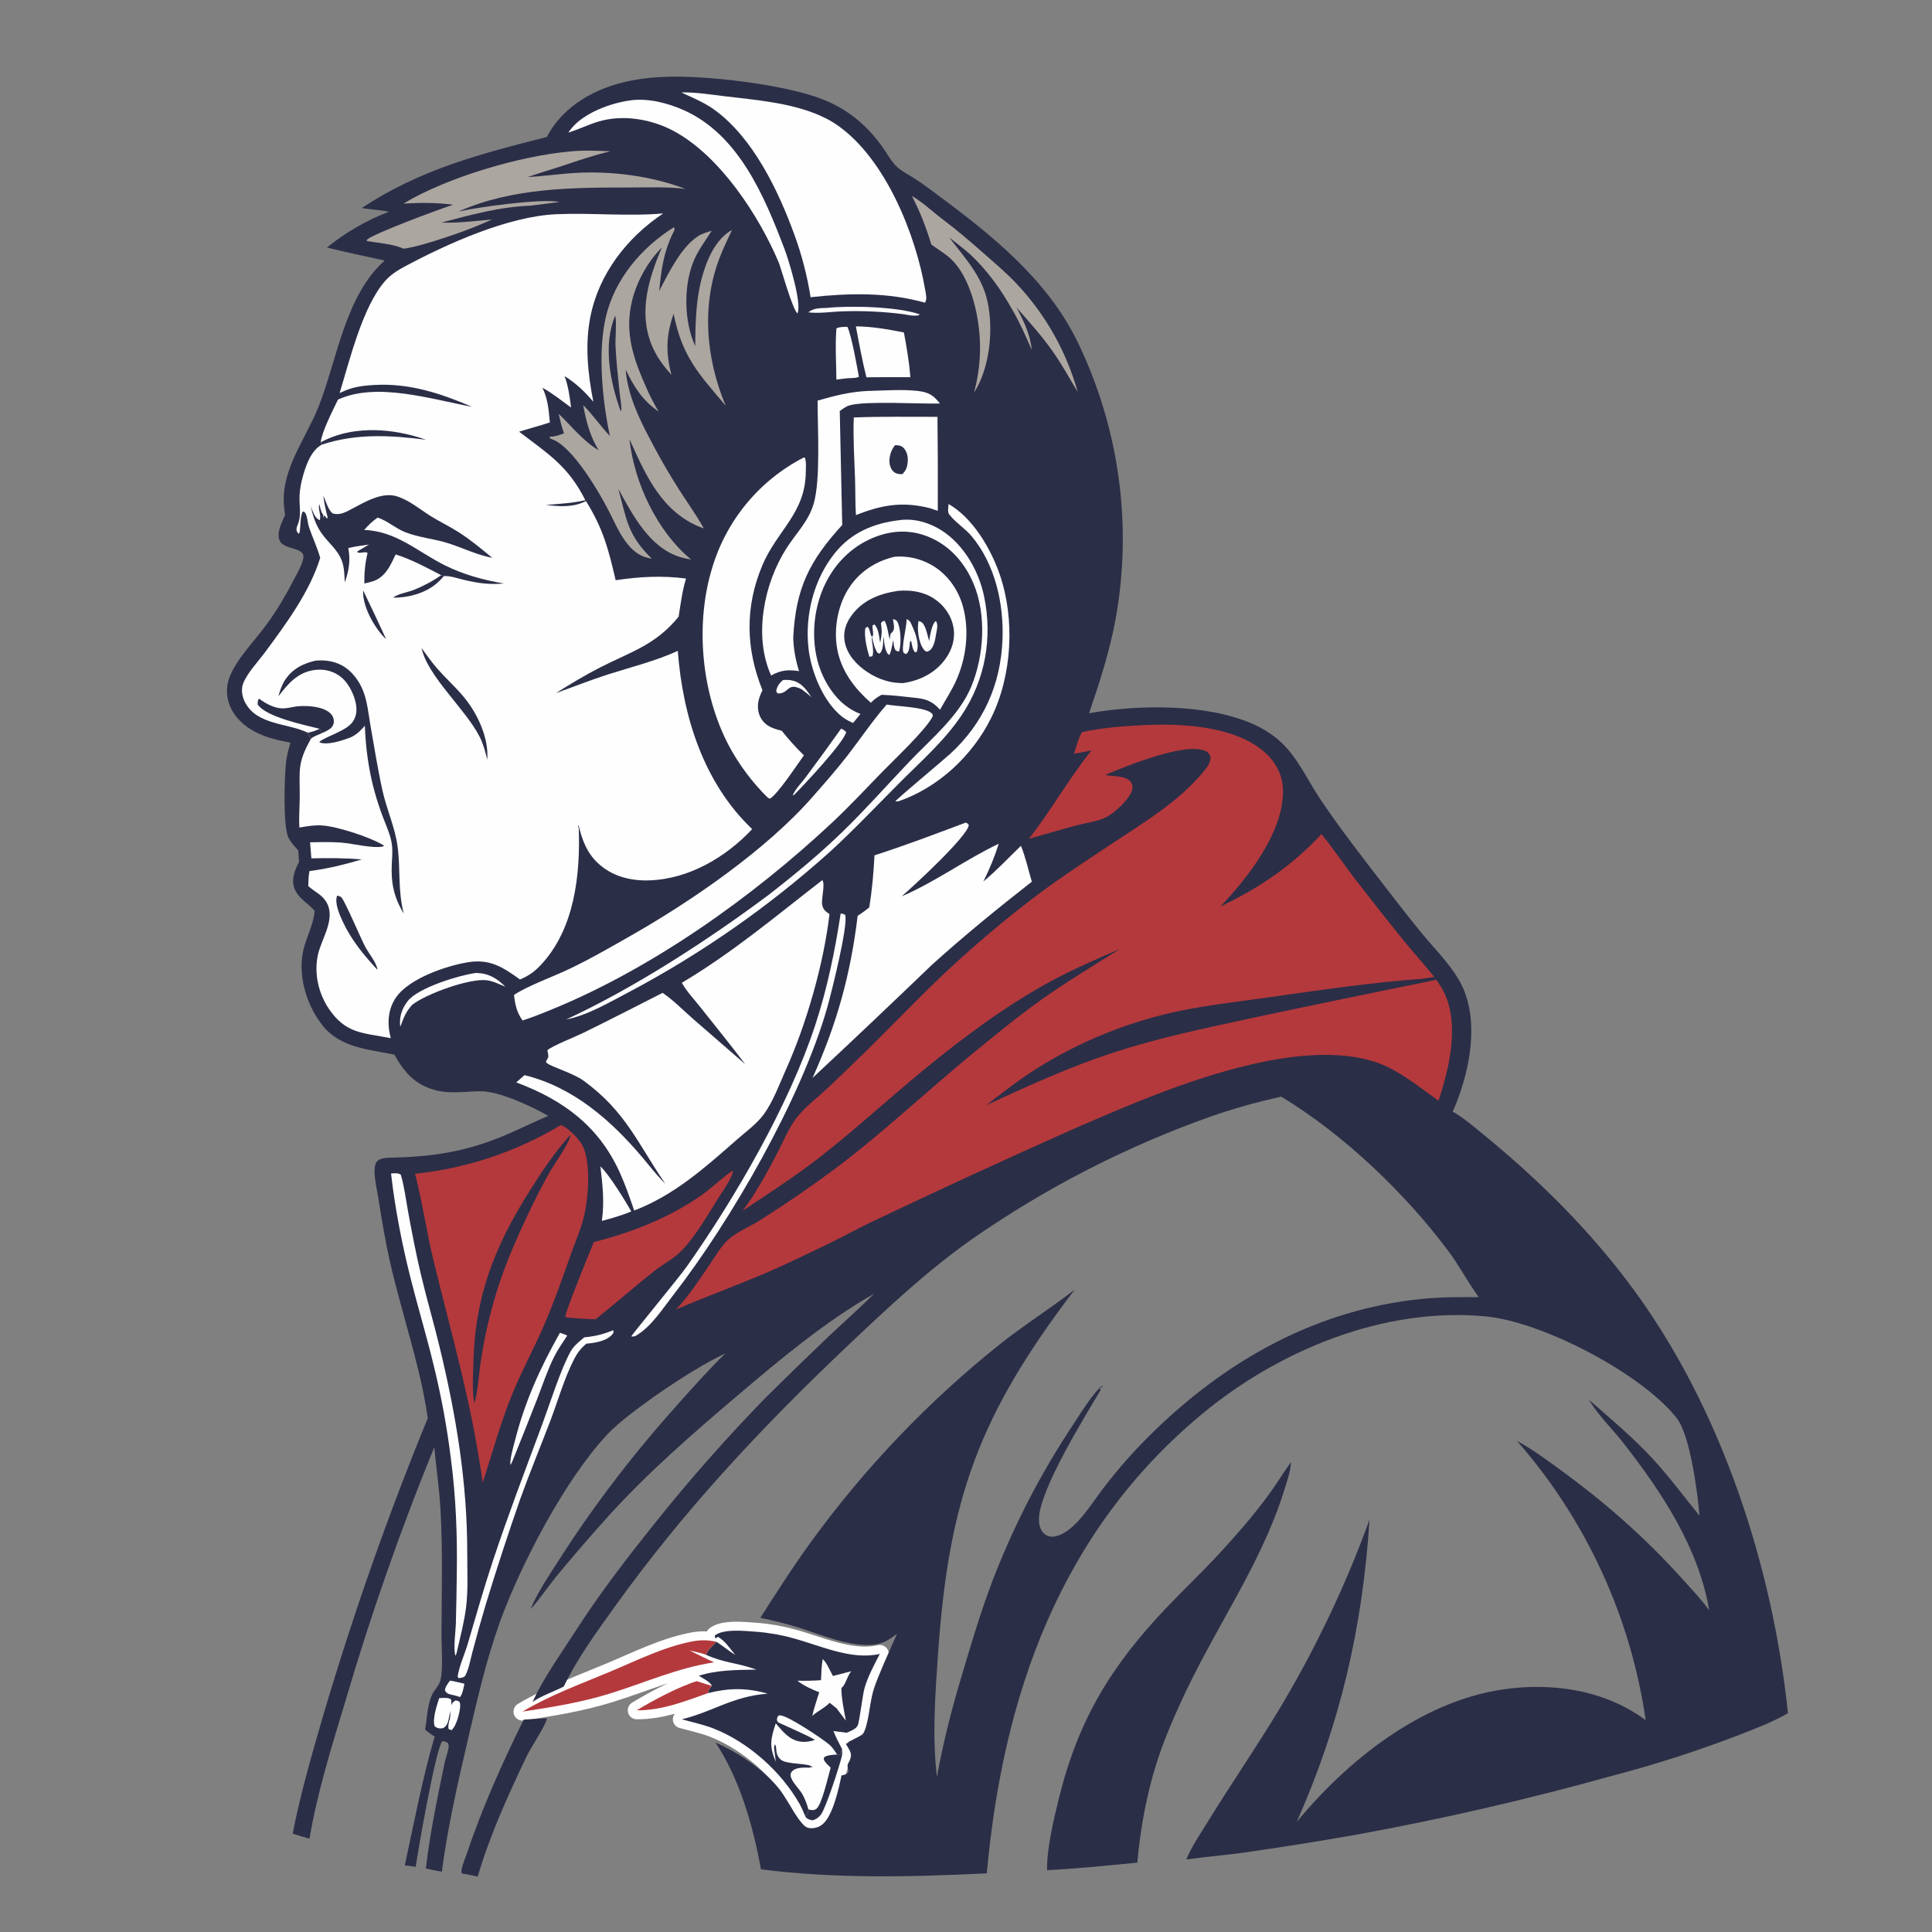 <?xml version="1.0" encoding="UTF-8" standalone="no"?>
<!DOCTYPE svg PUBLIC "-//W3C//DTD SVG 1.1//EN" "http://www.w3.org/Graphics/SVG/1.1/DTD/svg11.dtd">
<svg width="100%" height="100%" viewBox="0 0 1024 1024" version="1.1" xmlns="http://www.w3.org/2000/svg" xmlns:xlink="http://www.w3.org/1999/xlink" xml:space="preserve" xmlns:serif="http://www.serif.com/" style="fill-rule:evenodd;clip-rule:evenodd;stroke-linejoin:round;stroke-miterlimit:2;">
    <rect x="0" y="0" width="1024" height="1024" fill="#808080" stroke="none"/>
    <g id="bill-belichick-evil-hoodie-dark-robe-clip-art.svg">
        <g transform="matrix(1,0,0,1,-37.086,0)">
            <path d="M411.312,877.047C408.445,876.086 405.514,875.449 402.568,874.781C406.864,876.936 411.187,879.035 415.538,881.077C395.954,884.067 378.759,891.936 360.035,897.708C344.814,902.4 329.701,904.802 314.016,907.191C328.776,898.422 344.375,892.755 360.132,886.16C374.134,880.301 388.789,872.941 403.781,870.025C408.43,869.12 412.161,869.171 416.781,870.175C420.207,872.362 423.321,874.994 426.764,877.126C424.165,873.964 421.178,869.38 417.505,867.521L416.79,868.226L416.125,868.134L415.938,866.893C420.27,863.17 432.083,864.431 437.404,864.821C440.709,865.053 443.995,865.448 447.261,866.005C450.528,866.562 453.759,867.278 456.954,868.154C471.613,872.032 488.183,880.125 503.408,876.608C500.39,882.462 497.169,888.347 495.32,894.697C494.176,898.625 492.619,913.029 491.585,914.745C490.501,916.545 487.708,917.623 485.827,918.386L478.818,917.482C480.114,920.73 481.661,923.771 483.305,926.856C483.446,928.057 483.565,929.29 483.314,930.485C482.323,935.199 474.784,958.3 472.192,961.717C470.982,963.311 469.74,964.147 467.864,964.768C466.458,964.639 464.944,964.127 464.071,962.938C463.98,962.814 463.92,962.671 463.844,962.537C462.93,960.34 462.001,958.116 460.827,956.044C451.149,938.964 433.744,923.448 415.448,916.211C410.012,914.061 404.094,912.841 398.465,911.262C415.098,907.191 425.351,899.078 443.957,897.68C432.986,894.51 423.418,894.606 412.402,897.372C399.82,901.774 388.131,906.573 374.569,906.506C382.957,901.349 397.04,893.907 406.415,891.032C409.056,891.927 411.692,892.781 414.371,893.553C413.713,891.509 409.273,889.336 407.473,888.184C417.188,885.037 427.855,885.118 437.976,884.928C437.411,884.728 436.843,884.543 436.277,884.347C427.717,881.393 419.737,881.077 411.312,877.047Z" style="fill:white;stroke:white;stroke-width:9.5px;"/>
        </g>
        <g transform="matrix(1,0,0,1,-37.086,0)">
            <path d="M382.267,41.2C404.389,38.836 448.166,44.083 469.633,51.375C484.284,56.352 495.281,64.837 504.395,77.328C507.023,80.93 509.431,85.665 512.717,88.624C515.47,91.105 519.493,93.053 522.618,95.111C526.586,97.723 530.383,100.618 534.2,103.444C562.906,124.697 591.936,148.025 607.981,180.713C608.672,182.13 609.348,183.553 610.011,184.983C610.674,186.413 611.322,187.85 611.956,189.293C612.59,190.736 613.21,192.185 613.815,193.64C614.421,195.095 615.012,196.556 615.589,198.023C616.166,199.49 616.728,200.962 617.275,202.44C617.823,203.918 618.356,205.401 618.874,206.889C619.393,208.378 619.896,209.871 620.385,211.37C620.874,212.868 621.348,214.371 621.807,215.879C622.266,217.386 622.711,218.898 623.14,220.415C623.569,221.932 623.983,223.452 624.382,224.977C624.781,226.502 625.166,228.03 625.535,229.563C625.904,231.095 626.258,232.631 626.597,234.17C626.936,235.709 627.259,237.252 627.567,238.797C627.875,240.343 628.168,241.892 628.446,243.443C628.723,244.994 628.986,246.548 629.233,248.105C629.48,249.662 629.711,251.221 629.928,252.782C630.144,254.343 630.345,255.907 630.53,257.472C630.715,259.037 630.885,260.603 631.039,262.172C631.194,263.741 631.333,265.311 631.456,266.882C631.579,268.453 631.687,270.026 631.78,271.599C631.872,273.172 631.949,274.746 632.01,276.321C632.071,277.896 632.117,279.472 632.147,281.048C632.177,282.623 632.191,284.199 632.19,285.776C632.189,287.352 632.173,288.928 632.141,290.503C632.108,292.079 632.061,293.654 631.998,295.229C631.935,296.804 631.856,298.378 631.761,299.951C631.667,301.524 631.557,303.097 631.432,304.668C631.306,306.239 631.165,307.809 631.009,309.377C630.852,310.946 630.68,312.512 630.493,314.077C630.306,315.642 630.103,317.205 629.885,318.766C629.666,320.327 629.433,321.885 629.184,323.442C628.935,324.998 628.671,326.552 628.391,328.103C625.223,345.213 619.922,361.606 614.328,378.038C640.233,373.361 676.135,372.982 700.441,383.424C707.456,386.438 714.015,390.731 719.097,396.488C726.413,404.773 731.281,415.355 737.472,424.498C747.504,439.313 758.664,453.725 769.603,467.895C776.522,476.859 783.493,485.891 790.662,494.65C798.403,504.108 808.77,513.877 813.266,525.417C820.956,545.159 815.296,570.588 807.037,589.226C811.911,591.9 816.374,595.636 820.686,599.132C851.77,624.333 880.158,652.22 903.772,684.669C949.862,748.002 976.658,830.61 984.743,908.039C976.691,912.686 967.376,916.239 958.722,919.605C936.506,928.144 913.882,935.413 890.85,941.411C846.445,953.791 801.566,964.111 756.213,972.371C736.183,975.906 716.099,979.107 695.962,981.973C685.947,983.319 675.878,984.19 665.866,985.536C668.816,978.373 673.625,971.474 677.677,964.882C687.437,949.004 697.854,933.609 707.763,917.85C713.362,909.017 718.717,900.038 723.829,890.915C728.941,881.792 733.802,872.536 738.411,863.149C743.021,853.762 747.373,844.256 751.467,834.633C755.561,825.01 759.391,815.282 762.958,805.451C759.301,862.363 747.542,913.525 724.348,965.71C751.252,933.024 790.045,902.084 833.018,895.532C859.493,891.495 887.542,895.618 909.341,911.728C909.093,910.024 908.83,908.322 908.552,906.623C908.274,904.924 907.98,903.228 907.671,901.534C907.362,899.84 907.039,898.149 906.7,896.461C906.361,894.773 906.006,893.088 905.637,891.406C905.267,889.725 904.882,888.047 904.483,886.372C904.083,884.697 903.668,883.026 903.239,881.359C902.809,879.692 902.364,878.028 901.905,876.369C901.446,874.71 900.971,873.054 900.482,871.403C899.993,869.752 899.488,868.106 898.969,866.465C898.45,864.823 897.917,863.186 897.368,861.554C896.82,859.921 896.257,858.294 895.68,856.672C895.102,855.05 894.51,853.433 893.903,851.822C893.296,850.211 892.675,848.605 892.04,847.005C891.405,845.405 890.755,843.811 890.09,842.222C889.426,840.633 888.748,839.051 888.055,837.474C887.362,835.898 886.656,834.328 885.935,832.765C885.214,831.201 884.479,829.644 883.73,828.093C882.981,826.543 882.219,825 881.442,823.463C880.665,821.926 879.875,820.397 879.071,818.874C878.267,817.351 877.449,815.836 876.618,814.328C875.787,812.821 874.942,811.321 874.084,809.828C873.225,808.335 872.354,806.85 871.469,805.373C870.584,803.896 869.685,802.428 868.774,800.967C867.863,799.506 866.938,798.054 866.001,796.609C865.063,795.165 864.113,793.729 863.15,792.302C862.187,790.875 861.21,789.457 860.221,788.047C859.232,786.638 858.231,785.237 857.217,783.846C856.203,782.454 855.177,781.072 854.138,779.699C853.099,778.326 852.048,776.962 850.985,775.608C849.922,774.253 848.846,772.909 847.758,771.574C846.671,770.239 845.571,768.914 844.46,767.599C843.349,766.284 842.226,764.979 841.091,763.684C849.412,768.224 857.042,773.886 864.678,779.468C887.808,796.377 908.306,814.324 927.564,835.556C932.834,841.367 938.313,847.117 942.997,853.418C937.351,820.34 917.895,790.926 897.611,764.932C891.814,757.504 884.423,750.407 879.542,742.384C879.447,742.229 879.357,742.07 879.264,741.913C890.901,752.092 902.448,761.719 912.98,773.102C921.857,782.696 929.603,793.236 937.852,803.358C936.856,791.358 932.965,760.717 925.734,751.558C907.027,727.864 854.646,700.695 824.962,697.768C771.047,692.452 715.201,715.471 674.246,749.412C599.16,811.64 568.695,898.273 560.109,992.917C520.377,994.832 479.911,995.857 440.406,990.777C436.158,967.6 429.362,943.48 416.372,923.597C428.724,929.048 442.108,938.036 450.518,948.717C453.794,952.879 460.988,967.393 465.052,968.686C467.42,969.44 470.412,968.781 472.421,967.404C478.392,963.308 481.627,948.033 483.096,941.028C484.104,940.826 484.845,940.675 485.776,940.205C486.698,939.74 486.532,939.447 486.817,938.52C485.287,934.348 487.496,934.648 488.105,931.079C488.492,928.81 486.532,926.214 485.425,924.36C488.239,922.388 491.449,920.898 494.496,919.312C497.84,912.416 497.64,904.218 499.855,896.913C503.017,886.487 508.152,876.039 512.481,866.013C511.005,867.061 509.525,868.119 507.996,869.088C495.749,876.855 472.72,866.447 460.012,862.517C453.454,860.489 446.801,858.946 440.103,857.462C448.867,843.714 457.799,829.768 467.404,816.594C470.929,811.757 474.533,806.979 478.216,802.262C481.899,797.544 485.66,792.889 489.498,788.296C493.336,783.703 497.249,779.176 501.238,774.713C505.226,770.25 509.287,765.855 513.422,761.527C517.557,757.199 521.762,752.941 526.037,748.753C530.313,744.565 534.657,740.449 539.07,736.405C543.483,732.361 547.961,728.392 552.505,724.497C557.05,720.602 561.658,716.783 566.329,713.041C579.362,702.566 593.526,693.777 606.668,683.544C556.386,749.636 540.032,793.578 534.298,876.083C532.807,897.529 531.095,920.419 533.671,941.797C536.596,925.769 540.333,910.523 544.828,894.876C550.538,875.762 556.025,856.552 563.113,837.889C565.919,830.578 568.926,823.351 572.133,816.207C575.34,809.063 578.742,802.013 582.339,795.057C585.936,788.102 589.723,781.251 593.7,774.505C597.677,767.76 601.838,761.129 606.182,754.614C609.356,749.76 617.127,737.231 621.423,734.396L621.209,735.351L620.615,735.271L619.814,736.288L620.605,736.404C612.087,750.914 588.052,789.415 587.739,805.063C587.686,807.714 588.307,810.691 590.245,812.63C591.395,813.781 593.035,814.481 594.664,814.482C598.742,814.486 602.857,811.558 605.772,808.922C612.163,803.142 617.175,794.836 622.483,788.011C630.14,778.032 638.46,768.642 647.443,759.839C687.099,720.827 735.125,693.906 791.138,688.408C801.056,687.435 810.902,687.449 820.859,687.531C815.064,679.649 810.572,670.854 804.65,662.958C781.404,631.961 749.398,601.386 716.162,581.239C703.545,584.084 691.243,587.412 679.035,591.703C673.43,593.687 667.861,595.764 662.326,597.935C656.791,600.106 651.293,602.368 645.834,604.722C640.375,607.076 634.956,609.521 629.579,612.056C624.202,614.591 618.868,617.216 613.578,619.93C608.288,622.643 603.045,625.445 597.849,628.334C592.652,631.223 587.506,634.198 582.409,637.259C577.312,640.32 572.268,643.465 567.277,646.695C562.285,649.924 557.349,653.236 552.468,656.631C528.832,673.24 507.611,693.128 486.701,712.952C440.395,756.853 399.249,800.772 362.02,852.826C352.623,865.965 342.91,879.314 335.888,893.904C330.368,896.745 324.524,898.543 319.326,902.061C325.372,889.045 333.887,877.295 341.614,865.262C354.615,845.018 368.922,826.327 383.967,807.582C402.648,784.175 422.446,761.755 443.36,740.32C454.467,729.315 465.681,718.421 477.003,707.637C484.811,700.313 492.837,693.208 500.433,685.661C474.235,700.579 450.543,720.52 427.637,739.957C403.959,760.047 380.434,780.55 359.537,803.576C350.077,814.079 340.844,824.779 331.838,835.674C327.289,841.272 323.179,847.599 318.294,852.861C322.166,843.618 328.278,834.763 333.665,826.337C352.73,796.521 373.917,769.237 397.554,742.93C405.337,734.268 413.176,725.421 421.557,717.333C406.347,724.477 385.642,738.42 372.258,748.726C367.448,752.43 362.767,756.224 358.613,760.673C336.649,784.196 313.091,829.14 302.071,859.634C294.802,879.748 289.925,901.184 285.083,921.989C279.721,945.028 274.335,968.563 271.274,992.026C268.432,991.572 265.629,990.953 262.818,990.347C264.934,971.689 268.846,953.425 272.584,935.049C273.17,932.168 274.275,929.398 274.805,926.536C274.996,925.498 274.91,924.84 274.508,923.846C273.304,923.06 272.993,923.008 271.55,922.892C268.114,926.262 258.673,980.623 257.412,989.495C255.535,989.069 253.545,988.937 251.633,988.709C256.612,965.743 260.883,942.959 267.458,920.365C265.601,919.285 264.024,918.13 262.405,916.719C263.545,910.368 263.56,901.313 267.431,896.01C268.634,894.362 270.044,892.545 270.544,890.532C272.007,884.649 271.039,872.284 271.072,865.793C271.182,843.938 271.778,822.179 270.567,800.333C269.947,789.153 268.289,778.142 267.281,767.007C258.269,789.058 249.828,811.325 241.959,833.809C234.09,856.293 226.802,878.964 220.096,901.822C213.012,925.214 205.145,950.484 201.12,974.558C198.11,973.745 195.165,972.834 192.213,971.831C196.378,950.517 202.531,929.345 208.61,908.498C216.479,881.902 225.017,855.523 234.224,829.361C243.432,803.199 253.298,777.287 263.821,751.626C262.548,743.051 260.87,734.557 258.785,726.143C254.359,707.958 248.804,690.027 244.483,671.832C241.533,659.408 239.447,646.671 237.451,634.061C236.766,629.74 234.336,620.119 236.428,616.263C237.916,613.52 242.338,613.646 245.119,613.576C266.835,613.033 283.986,610.387 304.099,601.988C312.044,598.669 319.766,594.801 327.697,591.424C318.795,586.377 301.392,578.112 291.174,578.368C283.107,578.57 275.458,579.914 267.486,577.715C256.914,574.798 251.294,568.214 246.091,558.975C232.491,556.201 217.534,555.309 208.239,543.768C199.26,532.618 194.304,515.751 198.357,501.697C200.247,495.143 203.164,489.805 203.896,482.841C200.387,478.555 194.961,476.248 193.059,470.604C191.419,465.74 193.391,461.114 195.583,456.813L195.166,450.741C193.371,448.765 191.41,446.663 190.12,444.312C186.906,438.451 187.862,410.825 188.754,403.504C189.166,400.129 190.102,396.88 191.032,393.618C188.686,393.167 186.331,392.72 184.01,392.152C174.61,389.849 165.185,385.439 160.189,376.704C160.004,376.383 159.828,376.057 159.661,375.727C159.493,375.396 159.334,375.062 159.185,374.723C159.035,374.384 158.894,374.041 158.763,373.695C158.632,373.348 158.51,372.999 158.397,372.646C158.284,372.293 158.181,371.937 158.087,371.579C157.993,371.22 157.909,370.86 157.834,370.497C157.759,370.134 157.695,369.77 157.64,369.403C157.585,369.037 157.539,368.669 157.503,368.3C157.468,367.931 157.442,367.562 157.426,367.192C157.41,366.822 157.404,366.452 157.408,366.081C157.412,365.71 157.426,365.34 157.449,364.971C157.472,364.601 157.506,364.232 157.549,363.864C157.592,363.496 157.645,363.13 157.708,362.765C157.771,362.4 157.843,362.036 157.925,361.675C158.007,361.314 158.098,360.955 158.199,360.598C158.3,360.242 158.411,359.889 158.531,359.538C161.955,349.641 172.627,339.055 178.853,330.357C184.116,323.004 188.659,315.341 192.798,307.307C194.561,303.885 196.958,299.923 197.791,296.171C199.222,289.728 187.95,291.762 185.428,286.744C183.316,282.543 186.565,276.761 188.197,272.931C187.635,269.509 187.342,266.221 187.514,262.752C188.355,245.766 199.804,231.043 205.925,215.573C215.847,190.497 219.926,156.863 240.959,138.088C230.744,135.841 220.509,133.72 210.36,131.185C220.032,123.32 231.585,116.62 243.228,112.239C238.512,111.201 233.56,111.094 228.782,110.281C260.019,89.674 291.161,81.716 326.924,72.591C328.511,69.538 330.399,66.684 332.588,64.03C344.927,49.366 363.689,42.873 382.267,41.2Z" style="fill:rgb(43,46,71);fill-rule:nonzero;"/>
        </g>
        <g transform="matrix(1,0,0,1,-37.086,0)">
            <path d="M217.096,208.31C222.495,190.637 229.293,162.501 241.165,148.968C244.043,145.688 247.675,143.358 251.488,141.313C274.06,129.207 306.375,114.637 332.031,113.538C350.917,112.729 369.637,114.775 388.59,113.129C369.408,125.94 354.482,145.102 349.976,167.994C347.056,182.825 348.661,198.274 351.579,212.967C346.97,207.513 342.378,203.136 336.329,199.32C338.24,204.479 339.121,210.535 339.762,215.989C334.812,212.363 329.928,208.49 324.57,205.482C327.499,211.536 327.922,217.29 328.515,223.893C323.117,225.691 317.635,227.095 312.226,228.813C327.383,240.362 338.35,247.079 347.314,265.111C340.202,266.755 333.579,267.011 326.375,267.642C333.847,268.452 340.685,269.071 347.678,265.569C356.89,280.526 359.514,290.928 363.403,307.525C376.069,305.647 387.941,304.975 400.707,306.644C398.693,313.107 397.845,320.173 396.768,326.856C384.563,341.864 371.717,345.334 355.403,353.634C347.248,357.783 339.486,362.496 331.736,367.349C340.923,364.113 349.983,360.456 359.259,357.488C371.739,353.494 384.347,350.44 396.335,344.982C398.924,379.605 410,414.963 435.76,439.444C421.752,454.42 402.059,465.985 381.119,466.623C371.011,466.931 361.176,464.376 353.721,457.22C348.081,451.807 345.485,444.903 343.777,437.411L343.466,438.199L343.834,438.689C344.701,463.795 341.682,492.429 323.578,511.615C320.354,515.033 317.049,517.377 312.689,519.139C303.707,512.675 296.773,508.098 285.14,510.008C273.477,511.922 253.835,518.635 246.938,528.722C243.038,534.425 242.291,541.304 243.676,547.957C243.838,548.724 244.014,549.489 244.203,550.25C229.369,547.337 220.254,548.07 211.127,534.285C205.774,526.199 203.515,515.682 205.574,506.131C207.497,497.214 215.447,486.884 209.888,477.817C207.631,474.134 203.533,472.487 200.48,469.623C200.532,466.911 200.598,464.33 201.128,461.655C210.309,460.593 219.987,458.143 228.864,455.521C220.042,454.749 210.969,454.718 202.117,454.951L201.438,446.454C206.964,446.322 212.475,446.193 217.994,446.599C223.821,447.028 235.009,449.912 240.29,448.616L240.501,448.112C233.439,443.731 215.753,437.974 207.711,437.497C203.624,437.255 199.787,437.908 195.783,438.617C195.431,433.15 195.936,427.713 195.953,422.245C195.998,407.924 194.566,404.649 201.874,391.595L200.271,388.368C189.547,383.168 173.6,384.45 167.102,372.514C165.44,369.461 164.671,365.373 166.04,362.06C168.379,356.399 173.792,350.783 177.464,345.828C188.535,330.886 201.332,313.599 206.796,295.682C205.207,289.989 202.622,284.726 200.791,279.124C200.102,277.015 200.017,273.754 198.923,271.965C198.701,271.602 198.297,271.388 197.984,271.099L197.326,271.433C196.048,274.916 196.528,278.928 195.786,282.592L195.095,282.801L195.44,282.99C195.111,282.573 194.615,282.093 194.422,281.597C193.867,280.172 194.748,278.477 195.244,277.12C196.781,272.914 195.692,267.721 195.838,263.261C195.971,259.207 196.771,255.163 197.937,251.287C199.621,245.688 202.254,238.572 207.663,235.659L207.066,234.417C207.54,229.13 213.672,217.05 216.234,211.79C236.885,202.276 266.058,211.749 287.258,215.586C270.292,208.413 254.342,203.047 235.599,204.031C230.498,204.298 225.176,204.908 220.416,206.862C219.301,207.324 218.194,207.807 217.096,208.31Z" style="fill:rgb(254,254,254);fill-rule:nonzero;"/>
        </g>
        <g transform="matrix(1,0,0,1,-37.086,0)">
            <path d="M206.459,386.266C199.037,384.354 178.043,380.138 173.644,373.336C173.723,372.06 173.608,371.435 174.309,370.316C177.787,372.69 181.135,374.748 185.406,375.36C188.56,375.811 192.031,374.599 195.193,374.317C200.655,373.831 212.546,374.574 213.926,381.164C214.217,382.556 214.021,383.778 213.249,384.988C212.25,386.554 209.711,387.662 208.08,388.42C207.959,388.324 207.811,388.254 207.717,388.132C207.2,387.463 207.099,386.966 206.459,386.266Z" style="fill:rgb(43,46,71);fill-rule:nonzero;"/>
        </g>
        <g transform="matrix(1,0,0,1,-37.086,0)">
            <path d="M207.066,234.417C222.727,225.924 242.044,226.711 258.747,231.719C260.152,232.146 261.548,232.599 262.936,233.078C243.962,230.682 226.146,229.604 207.663,235.659L207.066,234.417Z" style="fill:rgb(43,46,71);fill-rule:nonzero;"/>
        </g>
        <g transform="matrix(1,0,0,1,-37.086,0)">
            <path d="M206.459,386.266C207.099,386.966 207.2,387.463 207.717,388.132C207.811,388.254 207.959,388.324 208.08,388.42C206.168,389.36 203.356,390.122 201.874,391.595L200.271,388.368C202.509,387.85 204.413,387.354 206.459,386.266Z" style="fill:rgb(43,46,71);fill-rule:nonzero;"/>
        </g>
        <g transform="matrix(1,0,0,1,-37.086,0)">
            <path d="M208.451,262.682C209.736,265.396 211.032,270.456 213.415,272.128C217.234,273.299 220.546,271.336 223.837,269.589C230.49,266.059 239.57,260.639 247.365,263.044C254.019,265.097 259.458,269.839 265.276,273.481C270.047,276.468 275.153,278.893 279.908,281.905C286.306,285.958 292.187,290.851 298.013,295.672C289.575,294.102 281.972,290.137 273.804,287.668C266.562,285.478 258.774,284.833 251.736,282.018C246.646,279.982 242.454,276.019 237.251,274.333C234.471,276.242 232.304,278.357 230.101,280.897C247.174,281.438 258.668,292.629 273.13,299.764C282.855,304.562 293.486,307.476 304.152,309.253C296.526,310.007 290.201,309.079 282.781,307.297C279.523,306.515 275.689,305.144 272.364,305.332L270.898,304.851C263.191,300.847 255.088,296.452 246.785,293.861C244.112,299.525 241.446,305.775 235.029,307.984C233.47,308.521 231.83,308.883 230.226,309.265C230.1,303.764 230.62,298.399 231.923,293.048C230.318,292.124 228.363,293.506 226.514,292.765L226.58,292.183C228.602,291.002 230.656,289.855 232.649,288.626C228.982,289.148 225.3,289.606 221.695,290.469C222.906,297.12 222.069,302.339 219.843,308.675C219.597,305.1 219.637,301.376 218.522,297.949C216.373,291.345 210.878,287.657 207.177,282.138C204.219,277.728 202.92,273.256 201.717,268.138C202.666,270.421 203.721,274.232 206.022,275.445C206.19,275.534 206.374,275.588 206.55,275.66C207.505,272.977 205.472,269.857 206.286,267.148C206.735,268.594 207.274,271.786 208.361,272.703C208.344,272.955 208.28,273.209 208.31,273.461C208.336,273.669 208.686,274.533 208.771,274.752L208.578,273.187C209.542,273.528 209.646,273.955 210.246,274.751L210.801,274.456C209.806,270.553 208.894,266.693 208.451,262.682Z" style="fill:rgb(43,46,71);fill-rule:nonzero;"/>
        </g>
        <g transform="matrix(1,0,0,1,-37.086,0)">
            <path d="M204.47,350.128C209.387,349.742 214.214,350.387 218.57,352.821C223.682,355.678 227.526,360.942 229.627,366.358C231.808,371.978 232.442,378.828 233.482,384.778C235.489,396.271 237.324,407.825 239.861,419.216C242.033,428.96 246.394,438.429 247.765,448.312C249.482,460.693 247.797,471.62 251.11,484.236C245.905,475.759 244.295,468.144 244.733,458.222C244.887,454.751 245.273,451.206 244.813,447.747C244.238,443.42 242.572,439.51 240.99,435.478C234.289,418.733 231.145,402.67 230.473,384.661C228.116,387.341 225.617,389.862 222.183,391.122C218.258,392.563 210.271,395.211 206.298,393.39C207.898,391.097 219.353,387.879 223.273,383.514C225.436,381.107 226.197,378.17 225.969,374.982C225.586,369.605 222.272,362.507 218.019,358.997C213.955,355.644 208.934,354.417 203.759,355.118C194.85,356.324 189.748,362.418 184.609,369.078C185.477,366.149 186.337,363.312 187.981,360.707C191.824,354.617 197.669,351.639 204.47,350.128Z" style="fill:rgb(43,46,71);fill-rule:nonzero;"/>
        </g>
        <g transform="matrix(1,0,0,1,-37.086,0)">
            <path d="M260.51,343.466C263.276,347.264 266.011,351.166 269.126,354.687C273.459,359.584 278.331,363.989 282.56,368.986C289.956,377.726 296.267,390.936 295.34,402.652C294.355,398.5 293.325,394.545 291.405,390.708C283.99,375.894 263.786,358.666 260.51,343.466Z" style="fill:rgb(43,46,71);fill-rule:nonzero;"/>
        </g>
        <g transform="matrix(1,0,0,1,-37.086,0)">
            <path d="M215.763,474.688C216.52,474.894 217.475,475.052 218.045,475.642C219.98,477.646 228.473,497.793 230.806,502.084C232.396,505.008 237.118,510.975 237.099,513.982C229.809,506.098 223.261,498.192 218.711,488.38C217.018,484.729 214.31,478.653 215.763,474.688Z" style="fill:rgb(43,46,71);fill-rule:nonzero;"/>
        </g>
        <g transform="matrix(1,0,0,1,-37.086,0)">
            <path d="M270.898,304.851L272.364,305.332C271.542,306.32 270.594,307.274 269.671,308.171C263.475,314.191 253.99,316.814 245.566,316.766C247.145,314.977 253.745,313.744 256.244,312.741C260.956,310.849 266.294,308.123 270.439,305.186C270.594,305.076 270.745,304.962 270.898,304.851Z" style="fill:rgb(43,46,71);fill-rule:nonzero;"/>
        </g>
        <g transform="matrix(1,0,0,1,-37.086,0)">
            <path d="M229.55,312.914C233.717,321.444 237.707,330.018 241.679,338.64C241.292,338.359 241.218,338.324 240.834,337.928C235.181,332.089 229.099,321.139 229.55,312.914Z" style="fill:rgb(43,46,71);fill-rule:nonzero;"/>
        </g>
        <g transform="matrix(1,0,0,1,-37.086,0)">
            <path d="M610.54,388.044C621.063,385.74 632.874,384.788 643.636,384.309C664.008,383.404 692.435,384.761 708.137,399.394C713.604,404.489 716.947,411.226 717.099,418.77C717.544,440.77 698.483,465.317 683.926,480.449C704.488,470.706 721.885,458.889 737.45,442.121C744.134,450.149 749.903,459.035 756.361,467.27C764.29,477.544 772.329,487.731 780.477,497.832C785.989,504.568 791.806,511.04 797.301,517.79L791.139,518.762C764.209,520.739 737.534,524.6 710.817,528.429C694.802,530.724 678.608,532.513 662.743,535.699C659.325,536.406 655.925,537.191 652.543,538.053C649.16,538.914 645.799,539.852 642.459,540.865C639.119,541.878 635.804,542.967 632.513,544.13C629.222,545.293 625.96,546.531 622.725,547.842C619.49,549.153 616.287,550.536 613.115,551.992C609.942,553.447 606.805,554.974 603.702,556.572C600.599,558.169 597.533,559.836 594.505,561.573C591.477,563.309 588.49,565.113 585.544,566.984C576.603,572.745 568.178,579.304 559.762,585.792C581.976,575.528 604.309,565.365 627.612,557.765C650.912,550.167 675.407,545.034 699.346,539.86C730.283,533.271 761.253,526.845 792.258,520.584C794.29,520.151 796.319,519.704 798.345,519.241C799.699,521.276 801.115,523.324 802.223,525.507C810.898,542.604 805.224,566.245 799.519,583.412C789.904,576.602 780.006,568.363 769.011,563.979C750.432,556.57 725.874,558.798 706.491,562.814C671.908,569.981 638.225,584.341 605.939,598.42C570.056,614.396 534.379,630.821 498.909,647.695C490.833,651.584 482.995,655.966 474.903,659.821C464.62,664.719 454.321,669.852 443.856,674.336C427.821,681.207 411.397,687.184 395.37,694.051C402.275,686.808 407.983,677.946 413.6,669.703C416.419,665.565 419.124,660.796 422.754,657.331C427.28,653.011 434.69,650.105 440.031,646.671C453.945,637.872 467.501,628.552 480.698,618.711C505.599,599.902 528.183,578.457 552.271,558.69C564.486,548.667 576.885,538.455 589.785,529.327C602.957,520.008 616.961,511.644 630.592,503C617.895,508.484 604.999,514.085 592.858,520.731C569.296,533.628 546.758,550.527 526.054,567.571C507.64,582.73 490.038,598.977 471.214,613.639C458.269,623.721 444.242,632.638 430.633,641.806C437.883,632.294 443.921,621.036 449.413,610.422C452.452,604.55 455.159,597.858 459.194,592.592C463.417,587.079 469.336,582.607 474.456,577.909C480.456,572.403 486.262,566.673 492.123,561.02C506.493,547.16 520.178,532.61 534.616,518.795C548.793,505.273 563.594,492.474 579.021,480.398C594.01,468.51 610.023,458.025 625.956,447.467C642.93,436.219 661.754,425.02 674.881,409.12C676.508,407.15 679.194,403.821 678.613,401.081C678.309,399.649 677.278,398.614 675.978,398.023C665.328,393.186 633.872,406.124 622.722,410.786C626.087,411.34 630.991,411.292 634.044,412.618C635.413,413.213 636.712,414.394 637.133,415.858C637.613,417.531 637.148,419.154 636.349,420.635C634.028,424.938 628.102,430.54 623.856,432.874C619.294,435.381 612.458,436.163 607.359,437.533C599.008,439.776 590.724,442.279 582.389,444.581C594.271,429.574 603.579,412.637 615.611,397.73C612.548,398.442 609.437,398.938 606.342,399.484C607.538,395.564 608.575,391.664 610.54,388.044Z" style="fill:rgb(180,57,60);fill-rule:nonzero;"/>
        </g>
        <g transform="matrix(1,0,0,1,-37.086,0)">
            <path d="M472.926,466.481C474.591,468.501 472.329,476.264 472.834,479.363C473.275,482.069 474.581,483.03 476.733,484.493C473.69,510.687 464.587,542.51 453.734,566.705C450.251,574.471 446.783,584.108 441.707,590.868C437.962,595.856 432.33,599.919 427.631,604.041C410.78,618.822 394.524,633.454 373.209,641.601C370.887,634.748 368.487,627.819 365.48,621.233C354.254,596.646 335.484,582.979 310.716,573.691L315.084,569.853C340.897,576.161 360.972,593.792 377.642,613.54C381.55,618.226 385.341,623.144 389.723,627.397C375.094,606.151 368.948,589.284 346.475,572.849C340.846,568.732 329.682,565.627 327.008,563.483C326.794,563.311 326.536,563.122 326.477,562.855C326.389,562.459 327.621,560.791 327.689,560.235C327.801,559.317 327.359,557.586 327.239,556.622C329.463,554.477 342.226,549.406 345.795,547.656C360.025,540.68 374.157,533.439 388.272,526.232C393.956,530.08 399.141,535.392 404.298,539.931L432.003,563.977C424.386,553.827 416.263,543.951 408.409,533.975C405.095,529.766 401.066,525.58 398.472,520.898C425.393,504.891 448.304,485.553 472.926,466.481Z" style="fill:rgb(254,254,254);fill-rule:nonzero;"/>
        </g>
        <g transform="matrix(1,0,0,1,-37.086,0)">
            <path d="M334.137,596.418C334.558,596.429 334.743,596.4 335.172,596.605C338.599,598.243 343.994,603.65 345.735,607.005C350.534,616.252 348.931,635.354 346.465,645.327C344.947,651.469 342.217,657.542 340.112,663.514C335.237,677.347 330.343,691.333 324.4,704.748C319.359,716.127 313.412,727.084 308.704,738.617C302.439,753.961 297.97,770.146 292.927,785.931C292.197,779.7 290.949,773.457 289.987,767.25C284.166,733.627 274.844,700.971 266.803,667.852C263.125,652.705 260.995,637.189 257.077,622.12C260.471,621.767 263.853,621.321 267.223,620.783C270.593,620.245 273.946,619.615 277.281,618.894C280.617,618.173 283.93,617.362 287.221,616.46C290.512,615.559 293.777,614.568 297.014,613.488C300.251,612.409 303.457,611.242 306.63,609.987C309.804,608.732 312.941,607.392 316.042,605.966C319.142,604.541 322.201,603.032 325.219,601.439C328.238,599.846 331.21,598.173 334.137,596.418Z" style="fill:rgb(180,57,60);fill-rule:nonzero;"/>
        </g>
        <g transform="matrix(1,0,0,1,-37.086,0)">
            <path d="M339.416,601.454C339.448,604.974 331.215,616.522 328.905,620.469C321.158,633.707 310.438,656.857 304.941,671.241C301.992,679.085 299.453,687.059 297.322,695.163C295.192,703.268 293.482,711.46 292.193,719.74C290.944,727.441 290.574,735.595 288.76,743.154C288.72,743.322 288.676,743.488 288.634,743.655C288.056,741.746 287.922,739.876 287.813,737.892C287.534,732.827 287.872,727.729 287.981,722.662C288.745,687.043 299.284,660.464 318.04,630.825C324.616,620.433 331.145,610.617 339.416,601.454Z" style="fill:rgb(43,46,71);fill-rule:nonzero;"/>
        </g>
        <g transform="matrix(1,0,0,1,-37.086,0)">
            <path d="M398.197,49.006C405.701,48.793 413.67,50.111 421.107,51.003C440.453,53.325 464.823,55.051 481.16,66.535C506.414,84.289 522.528,124.303 527.528,154.064C527.87,156.097 528.56,158.688 527.323,160.419C507.235,154.816 487.231,155.321 466.72,157.525C464.87,145.955 462.041,135.075 458.021,124.081C449.508,100.796 436.147,72.962 415.726,58.176C410.328,54.267 404.2,51.799 398.197,49.006Z" style="fill:rgb(254,254,254);fill-rule:nonzero;"/>
        </g>
        <g transform="matrix(1,0,0,1,-37.086,0)">
            <path d="M548.957,435.997C549.937,436.339 549.939,436.525 550.573,437.292C549.936,443.256 521.223,469.721 514.975,475.088C532.994,467.35 548.846,455.557 566.45,447.189C564.242,454.18 561.555,460.656 558.293,467.2C565.449,461.283 571.536,454.701 578.203,448.312C580.665,454.271 582.105,461.103 583.98,467.305C565.742,481.586 547.982,496.032 530.796,511.583C509.929,531.656 488.913,551.572 467.747,571.329C480.608,542.763 487.9,516.58 491.656,485.415C493.825,484.036 495.791,482.592 497.785,480.975C499.306,472.031 500.12,462.404 500.585,453.34C516.905,448.114 532.91,441.995 548.957,435.997Z" style="fill:rgb(254,254,254);fill-rule:nonzero;"/>
        </g>
        <g transform="matrix(1,0,0,1,-37.086,0)">
            <path d="M394.308,120.439C395.051,121.659 394.128,122.766 393.533,124.018C388.726,134.135 387.538,143.253 386.458,154.286C386.693,153.805 386.934,153.327 387.18,152.852C391.993,143.663 398.35,130.754 407.243,125.077C409.356,123.729 411.931,123.057 414.308,122.315C410.686,127.997 406.637,133.199 404.245,139.577C399.335,152.673 399.747,170.673 405.556,183.416C405.666,171.34 405.887,159.127 409.056,147.389C411.632,137.85 416.149,126.916 425.081,121.829C423.029,126.203 420.936,130.595 419.114,135.07C408.644,160.788 411.1,189.824 421.719,215.031C407.422,198.116 398.647,189.148 394.117,166.294C390.06,177.89 389.911,186.743 392.935,198.623C388.581,193.848 384.881,188.767 382.443,182.74C375.421,165.379 380.886,147.511 387.887,131.189C380.359,138.715 374.478,149.318 372.023,159.674C368.492,174.566 371.84,187.163 377.642,200.867C380.185,206.872 382.742,212.602 386.21,218.15C377.704,212.388 373.13,205.046 368.69,195.907C369.774,208.986 375.51,221.31 381.627,232.779C386.28,241.796 391.329,250.585 396.775,259.146C401.214,266.11 406.104,272.861 410.136,280.068C409.541,279.88 408.954,279.672 408.374,279.443C387.685,271.201 379.225,251.67 370.717,232.735C373.165,255.732 385.379,281.801 403.477,296.616C401.543,296.256 399.598,295.864 397.714,295.296C381.38,290.37 372.357,272.849 364.813,259.113C369.383,275.9 369.701,283.454 382.557,296.137C381.272,295.853 379.927,295.589 378.683,295.158C369.546,291.989 364.679,280.691 360.717,272.686C355.683,262.512 340.605,236.216 329.377,232.705C328.722,232.5 328.605,232.137 328.183,231.608C328.391,231.568 328.596,231.498 328.808,231.488C331.624,231.356 333.363,230.609 336.025,229.692C334.807,226.281 333.983,222.833 333.164,219.309C340.179,225.984 345.988,233.703 354.479,238.682C349.732,231.32 347.78,223.204 346.174,214.691C351.317,219.848 355.348,225.837 360.348,231.091C356.321,212.142 353.835,186.817 358.196,168.011C362.84,147.979 377.132,131.101 394.308,120.439Z" style="fill:rgb(172,166,160);fill-rule:nonzero;"/>
        </g>
        <g transform="matrix(1,0,0,1,-37.086,0)">
            <path d="M363.122,167.322C364.026,169.701 363.172,179.569 363.313,183.123C363.648,191.524 364.689,199.915 365.513,208.28C365.818,211.379 366.574,214.763 366.417,217.854L365.837,217.317C360.406,202.149 356.677,182.714 363.122,167.322Z" style="fill:rgb(43,46,71);fill-rule:nonzero;"/>
        </g>
        <g transform="matrix(1,0,0,1,-37.086,0)">
            <path d="M507.049,373.419C512.481,374.439 527.423,374.635 530.989,378.13C531.598,378.727 531.424,378.922 531.436,379.696C527.876,386.75 510.938,402.721 504.774,409.041C495.971,418.068 487.368,427.338 478.161,435.958C435.828,475.597 382.293,513.674 328.365,535.51C323.626,537.426 318.922,539.329 314.042,540.865C310.967,536.599 310.111,532.435 309.526,527.346C316.187,522.767 330.295,517.606 338.228,513.853C349.744,508.405 360.779,502.001 371.843,495.698C403.955,477.404 443.373,450.195 467.664,422.488C474.049,415.205 480.559,407.862 486.471,400.19C493.341,391.275 499.634,381.909 507.049,373.419Z" style="fill:rgb(254,254,254);fill-rule:nonzero;"/>
        </g>
        <g transform="matrix(1,0,0,1,-37.086,0)">
            <path d="M463.161,242.445L463.703,242.645C464.516,244.833 464.191,248.004 464.164,250.329C463.914,272.058 448.99,281.118 441.2,299.512C431.865,321.556 432.301,343.797 441.203,365.813C440.449,367.42 439.729,369.043 439.276,370.764C438.388,374.14 438.719,378.02 440.601,381.008C443.161,385.073 447.066,386.219 451.422,387.331C455.118,391.936 458.938,396.232 463.175,400.353C459.635,405.218 449.485,420.741 445.177,423.314L444.177,422.907C436.107,415.129 428.488,404.916 423.28,394.98C408.741,367.239 405.365,330.529 414.695,300.525C414.93,299.75 415.175,298.979 415.43,298.211C415.685,297.442 415.949,296.677 416.222,295.915C416.496,295.153 416.779,294.395 417.072,293.64C417.365,292.885 417.667,292.135 417.978,291.388C418.289,290.641 418.61,289.897 418.94,289.158C419.27,288.419 419.609,287.684 419.958,286.953C420.307,286.223 420.664,285.497 421.031,284.775C421.398,284.053 421.773,283.336 422.158,282.624C422.543,281.912 422.936,281.205 423.338,280.502C423.741,279.799 424.152,279.102 424.571,278.41C424.991,277.718 425.42,277.031 425.857,276.35C426.294,275.669 426.739,274.993 427.193,274.322C427.647,273.652 428.109,272.988 428.58,272.329C429.05,271.67 429.529,271.018 430.016,270.371C430.503,269.724 430.997,269.084 431.5,268.449C432.003,267.815 432.514,267.187 433.033,266.566C433.552,265.944 434.078,265.329 434.612,264.721C435.146,264.112 435.687,263.511 436.236,262.916C436.785,262.321 437.342,261.734 437.906,261.153C438.47,260.572 439.041,259.998 439.619,259.432C440.197,258.865 440.782,258.306 441.374,257.754C441.967,257.202 442.566,256.658 443.171,256.121C443.777,255.584 444.39,255.054 445.009,254.533C445.628,254.012 446.253,253.498 446.885,252.992C447.517,252.486 448.155,251.988 448.8,251.498C449.444,251.008 450.094,250.526 450.751,250.053C451.408,249.579 452.07,249.113 452.738,248.656C453.406,248.199 454.08,247.751 454.759,247.311C455.438,246.87 456.123,246.439 456.813,246.016C457.503,245.593 458.198,245.178 458.899,244.773C459.6,244.367 460.305,243.97 461.015,243.582C461.726,243.194 462.441,242.815 463.161,242.445Z" style="fill:rgb(254,254,254);fill-rule:nonzero;"/>
        </g>
        <g transform="matrix(1,0,0,1,-37.086,0)">
            <path d="M511.157,295.095C511.992,295.023 512.828,294.982 513.666,294.973C514.503,294.963 515.34,294.985 516.176,295.038C517.012,295.091 517.845,295.174 518.675,295.289C519.505,295.404 520.329,295.55 521.148,295.727C521.967,295.904 522.779,296.111 523.582,296.348C524.385,296.585 525.179,296.851 525.963,297.148C526.746,297.445 527.518,297.77 528.277,298.124C529.036,298.478 529.781,298.86 530.512,299.269C538.771,303.843 544.778,312.016 547.347,321.036C551.107,334.237 549.259,349.283 543.458,361.593C541.088,366.622 538.031,371.309 535.326,376.162C530.819,371.142 527.108,370.289 520.623,369.691C515.202,369.073 509.823,368.458 504.367,368.258C502.06,369.44 500.51,370.63 498.652,372.468C490.538,365.383 483.88,356.841 481.291,346.196C478.64,335.291 480.626,322.096 486.492,312.518C492.105,303.353 500.815,297.566 511.157,295.095Z" style="fill:rgb(254,254,254);fill-rule:nonzero;"/>
        </g>
        <g transform="matrix(1,0,0,1,-37.086,0)">
            <path d="M513.033,313.168C519.65,312.603 526.352,313.512 532.029,317.205C537.328,320.652 541.212,326.038 542.387,332.292C543.529,338.364 541.797,344.281 538.207,349.229C532.779,356.707 524.777,360.681 515.82,362.052C508.959,362.15 502.559,360.007 496.865,356.238C491.155,352.457 486.096,347.086 484.803,340.137C483.868,335.11 485.342,330.487 488.285,326.395C494.275,318.067 503.241,314.643 513.033,313.168Z" style="fill:rgb(43,46,71);fill-rule:nonzero;"/>
        </g>
        <g transform="matrix(1,0,0,1,-37.086,0)">
            <path d="M510.355,328.149C510.675,328.233 511.005,328.284 511.314,328.402C512.041,328.68 512.424,329.017 512.769,329.691C514.603,333.27 514.867,341.526 513.598,345.336C512.557,345.21 512.436,345.141 511.615,344.482C510.88,342.944 510.746,341.82 510.671,340.116L510.65,339.508L510.223,340.373L510.653,338.964C510.303,339.079 509.599,345.84 508.387,347.119C508.259,347.042 508.119,346.982 508.004,346.887C505.9,345.129 505.732,339.823 505.402,337.283C505.175,339.203 505.26,341.283 504.868,343.164C504.614,344.389 504.237,345.714 503.158,346.444L502.184,346C500.41,343.337 499.956,340.27 499.163,337.211C498.958,340.351 500.574,345.138 499.438,347.817L497.876,348.121C496.657,344.274 494.834,336.769 495.802,332.817L496.891,332.161C498.152,333.331 498.167,335.729 499.026,337.335L499.614,337.28C500.295,335.596 499.281,333.395 499.588,331.455L500.506,330.977C502.761,332.856 503.056,337.888 503.603,340.695C504.012,338.36 504.628,335.873 504.335,333.502C504.203,332.429 504.132,331.351 504.038,330.274C504.751,329.329 504.768,329.335 505.917,329.036C507.383,331.253 507.886,336.217 508.669,338.96C508.742,337.905 508.92,336.902 509.117,335.863C509.443,335.563 510.053,335.022 510.312,334.688C511.536,333.105 510.625,329.987 510.355,328.149Z" style="fill:rgb(254,254,254);fill-rule:nonzero;"/>
        </g>
        <g transform="matrix(1,0,0,1,-37.086,0)">
            <path d="M529.555,339.801C530.03,336.92 530.862,331.284 532.931,329.182L533.406,329.543C534.117,331.42 533.857,332.665 533.503,334.609C532.978,337.332 532.651,340.826 531.18,343.203C530.376,344.503 529.769,345.039 528.3,345.433C527.502,345.098 527.163,344.839 526.624,344.129C523.951,340.602 523.034,333.364 523.945,329.149C524.488,329.317 524.964,329.414 525.441,329.725C527.777,331.248 528.731,337.122 529.555,339.801Z" style="fill:rgb(254,254,254);fill-rule:nonzero;"/>
        </g>
        <g transform="matrix(1,0,0,1,-37.086,0)">
            <path d="M517.578,328.128C519.446,328.869 519.734,329.938 520.51,331.662C522.248,335.528 524.518,341.408 522.945,345.552L522.028,345.696C520.725,344.02 520.517,342.211 520.138,340.187L519.881,339.697C519.203,340.316 519.407,339.924 519.314,340.854C519.101,342.963 519.129,345.24 517.413,346.655C516.684,346.516 516.505,346.342 515.937,345.894C514.763,342.987 517.531,332.714 517.58,328.779C517.582,328.562 517.578,328.345 517.578,328.128Z" style="fill:rgb(254,254,254);fill-rule:nonzero;"/>
        </g>
        <g transform="matrix(1,0,0,1,-37.086,0)">
            <path d="M496.764,207.223C505.494,207.054 514.997,206.229 523.652,207.223C529.36,207.879 531.84,209.556 535.302,213.876C524.445,214.154 495.853,212.377 487.316,214.853C485.443,215.396 483.751,216.738 482.174,217.852L483.483,278.252C466.065,297.287 458.842,311.827 457.523,337.841C457.63,343.95 458.796,349.883 460.597,355.699C454.673,354.862 451.107,355.105 445.785,358.022C436.353,337.044 441.966,309.256 453.991,290.507C459.103,282.536 465.675,276.255 468.378,266.882C472.078,254.045 470.424,226.74 470.425,212.333C479.277,209.772 487.501,207.671 496.764,207.223Z" style="fill:rgb(254,254,254);fill-rule:nonzero;"/>
        </g>
        <g transform="matrix(1,0,0,1,-37.086,0)">
            <path d="M339.903,80.208C346.776,79.551 353.803,79.914 360.689,80.194C351.628,82.251 343.144,85.281 334.341,88.181C328.507,90.102 322.598,91.78 316.81,93.84C325.392,93.398 334.018,92.089 342.643,91.627C361.712,90.606 382.542,93.32 400.422,100.144C390.87,98.881 380.753,99.383 371.117,99.38C340.585,99.37 308.499,99.461 280.042,112.142C290.306,109.763 324.677,105.025 333.638,107.071L318.055,109.043C302.298,109.537 286.135,113.981 270.983,117.98C279.728,118.303 289.024,117.13 297.744,116.323C288.172,121.092 261.901,130.363 251.045,131.828C245.063,129.237 237.983,128.825 231.589,127.786L231.574,127.068C234.298,124.079 270.929,110.469 277.279,108.516C268.709,107.344 259.527,107.398 250.917,107.912C274.056,93.971 312.832,82.528 339.903,80.208Z" style="fill:rgb(172,166,160);fill-rule:nonzero;"/>
        </g>
        <g transform="matrix(1,0,0,1,-37.086,0)">
            <path d="M489.613,221.269C504.364,220.69 519.202,220.955 533.966,220.933C534.159,237.537 534.218,254.141 534.141,270.746L529.91,269.333C515.429,265.671 504.38,267.589 490.751,273.016C490.318,266.753 490.506,260.37 490.285,254.082C489.901,243.173 489.201,232.182 489.613,221.269Z" style="fill:rgb(254,254,254);fill-rule:nonzero;"/>
        </g>
        <g transform="matrix(1,0,0,1,-37.086,0)">
            <path d="M511.53,235.932C513.326,236 514.731,236.067 516.059,237.477C517.64,239.156 518.342,241.72 518.24,243.986C518.104,247.014 517.549,249.264 515.29,251.332C513.652,251.299 512.209,251.259 510.876,250.142C509.363,248.873 508.645,246.919 508.537,244.985C508.359,241.783 509.438,238.345 511.53,235.932Z" style="fill:rgb(43,46,71);fill-rule:nonzero;"/>
        </g>
        <g transform="matrix(1,0,0,1,-37.086,0)">
            <path d="M425.4,620.465C425.426,620.707 425.511,620.95 425.477,621.191C424.989,624.579 419.895,631.664 417.927,634.808C412.212,643.934 406.063,654.713 398.663,662.571C394.532,666.957 388.447,670.014 383.701,673.787C373.259,682.088 363.189,690.886 352.783,699.247C347.612,699.123 342.567,698.799 337.423,698.24L336.722,697.892C336.336,696.233 349.878,662.846 351.859,658.318C371.983,653.225 391.64,645.511 408.78,633.566C414.378,629.664 419.185,624.728 424.814,620.864L425.4,620.465Z" style="fill:rgb(180,57,60);fill-rule:nonzero;"/>
        </g>
        <g transform="matrix(1,0,0,1,-37.086,0)">
            <path d="M513.824,275.696C521.592,274.565 529.898,277.061 536.378,281.273C548.034,288.848 555.87,302.637 558.669,316.056C563.238,337.969 559.349,360.266 546.856,378.935C537.708,392.605 525.784,402.962 514.288,414.479C501.767,427.023 489.567,439.987 476.455,451.922C468.397,459.135 460.127,466.096 451.646,472.805C443.165,479.515 434.488,485.961 425.615,492.144C416.742,498.327 407.69,504.234 398.458,509.867C389.226,515.5 379.832,520.847 370.275,525.908C359.979,531.283 348.601,538.104 337.136,540.349C373.424,523.567 412.734,498.044 444.738,474.103C458.391,463.487 471.848,452.353 484.24,440.273C496.292,428.523 507.41,415.937 519.006,403.761C530.472,391.722 545.464,379.458 551.9,363.866C558.653,347.505 560.022,325.961 553.11,309.426C548.393,298.141 540.285,288.886 528.763,284.341C518.579,280.323 508.382,281.189 498.493,285.629C486.242,291.129 477.235,301.556 472.502,314.034C467.298,327.756 467.014,344.622 473.184,358.087C477.272,367.008 483.816,374.864 493.148,378.393C491.861,380.006 490.555,381.603 489.231,383.186C487.229,382.312 485.225,381.3 483.499,379.95C473.413,372.06 466.978,355.946 465.592,343.544C463.64,326.072 468.413,307.07 479.485,293.256C488.279,282.284 500.102,277.287 513.824,275.696Z" style="fill:rgb(254,254,254);fill-rule:nonzero;"/>
        </g>
        <g transform="matrix(1,0,0,1,-37.086,0)">
            <path d="M371.364,53.18C380.598,51.908 391.138,54.654 399.519,58.398C428.615,71.398 442.199,103.917 452.859,131.886C455.071,137.69 462.193,160.771 459.795,166.088C457.278,164.477 451.509,143.589 449.838,139.117C439.253,114.081 418.582,82.52 394.142,69.429C382.355,63.116 367.301,60.539 354.336,64.414C348.879,66.045 343.77,68.626 338.295,70.261C338.709,69.665 339.139,69.081 339.584,68.508C346.381,59.824 360.78,54.586 371.364,53.18Z" style="fill:rgb(254,254,254);fill-rule:nonzero;"/>
        </g>
        <g transform="matrix(1,0,0,1,-37.086,0)">
            <path d="M520.425,103.944C520.63,104.045 520.843,104.13 521.039,104.247C526.649,107.615 531.717,112.514 536.977,116.453C544.536,122.113 551.577,128.211 558.658,134.441C564.432,139.521 570.325,144.517 575.634,150.093C577.555,152.12 579.412,154.203 581.205,156.343C582.998,158.482 584.725,160.674 586.386,162.919C588.046,165.164 589.636,167.458 591.157,169.799C592.678,172.14 594.126,174.526 595.501,176.956C596.876,179.385 598.177,181.855 599.402,184.364C600.627,186.873 601.775,189.416 602.846,191.995C603.917,194.574 604.908,197.182 605.819,199.821C606.731,202.46 607.562,205.125 608.311,207.814C603.934,200.459 599.804,192.961 594.855,185.964C589.091,177.814 582.351,170.381 575.781,162.882C579.605,169.878 583.174,177.388 583.925,185.399C580.69,178.017 577.508,170.711 573.397,163.758C567.754,153.6 559.993,142.841 551.433,134.959C547.897,131.704 543.908,128.877 540.191,125.822C548.439,136.735 557.511,146.096 560.5,159.899C563.721,174.766 561.73,195.002 553.395,207.998C556.573,195.899 557.401,183.953 555.623,171.547C553.989,160.144 549.763,145.435 541.103,137.269C537.999,134.343 534.127,132.162 530.708,129.609C527.982,120.658 524.798,112.231 520.425,103.944Z" style="fill:rgb(172,166,160);fill-rule:nonzero;"/>
        </g>
        <g transform="matrix(1,0,0,1,-37.086,0)">
            <path d="M244.355,621.972C246.057,621.88 248.14,621.572 249.517,622.628C251.415,628.947 252.208,635.804 253.4,642.301C255.404,653.229 257.518,664.206 260.062,675.021C263.054,687.735 266.759,700.281 269.848,712.976C278.824,749.853 284.85,785.964 284.742,824.025C284.716,833.173 285.257,842.931 284.106,851.98C283.127,859.667 281.105,867.327 279.397,874.887C279.16,875.82 279.066,876.876 278.395,877.583C277.352,872.679 278.549,865.494 278.709,860.356C278.936,851.394 279.104,842.431 279.211,833.467C279.503,813.193 278.708,793.356 276.084,773.228C274.005,756.428 270.936,739.81 266.878,723.375C263.152,707.923 258.535,692.682 254.649,677.268C250.135,659.365 246.416,640.313 244.355,621.972Z" style="fill:rgb(254,254,254);fill-rule:nonzero;"/>
        </g>
        <g transform="matrix(1,0,0,1,-37.086,0)">
            <path d="M482.653,484.197C483.635,484.288 484.207,484.392 485.057,484.899C486.756,490.441 477.669,526.46 475.573,533.872C461.952,582.048 424.415,647.243 393.714,686.696C387.956,694.095 382.058,703.521 373.727,708.181C372.77,708.419 372.575,708.449 371.668,708.303C371.964,707.462 397.175,676.846 401.032,671.378C426.629,635.084 455.231,585.835 469.185,543.331C475.563,523.905 479.575,504.359 482.653,484.197Z" style="fill:rgb(254,254,254);fill-rule:nonzero;"/>
        </g>
        <g transform="matrix(1,0,0,1,-37.086,0)">
            <path d="M539.851,267.144C552.69,274.499 562.167,290.692 566.882,304.243C575.149,327.998 573.601,357.922 562.408,380.53C552.5,400.544 534.399,417.484 513.152,424.754L511.639,424.756C512.067,423.702 537.436,402.549 540.685,399.577C558.312,383.451 567.503,362.777 568.432,338.987C569.172,320.028 564.542,299.17 552.141,284.278C548.602,280.028 543.437,276.928 540.169,272.627C539.201,271.353 539.73,268.718 539.851,267.144Z" style="fill:rgb(254,254,254);fill-rule:nonzero;"/>
        </g>
        <g transform="matrix(1,0,0,1,-37.086,0)">
            <path d="M362.019,705.081L362.216,705.32C362.204,705.966 362.328,706.346 361.916,706.892C358.995,710.76 352.413,711.81 347.889,712.17C345.046,714.502 343.113,717.005 341.431,720.272C336.044,730.739 332.776,742.62 328.557,753.622C323.296,767.342 317.686,780.98 312.714,794.804C306.357,813.022 300.361,831.358 294.728,849.812C292.213,858.259 289.828,866.742 287.575,875.262C286.495,879.21 285.654,884.32 283.795,887.908C283.086,889.277 281.513,889.197 280.153,889.49L279.654,888.513C280.566,882.747 283.395,876.752 285.057,871.085C289.407,856.259 293.628,841.421 298.506,826.754C306.481,802.778 315.516,779.042 324.328,755.36C328.449,744.285 334.171,725.928 339.511,716.337C341.221,713.264 344.125,711.015 346.788,708.811C352.383,708.3 356.821,707.209 362.019,705.081Z" style="fill:rgb(254,254,254);fill-rule:nonzero;"/>
        </g>
        <g transform="matrix(1,0,0,1,-37.086,0)">
            <path d="M490.715,172.978C499.275,173.038 507.806,174.554 516.179,176.217C517.646,184.088 518.97,191.933 519.612,199.922C511.842,199.873 504.072,199.889 496.302,199.969C494.067,191.105 492.408,181.959 490.715,172.978Z" style="fill:rgb(254,254,254);fill-rule:nonzero;"/>
        </g>
        <g transform="matrix(1,0,0,1,-37.086,0)">
            <path d="M333.867,706.41C335.24,706.804 336.438,707.262 337.735,707.86C335.383,711.479 332.801,715.15 330.86,718.998C327.294,726.067 324.733,733.897 321.874,741.293C317.719,751.93 313.5,762.541 309.217,773.126C308.75,774.302 308.357,775.462 307.568,776.468C307.427,772.513 308.97,767.752 309.946,763.87C315.15,743.183 323.391,724.925 333.867,706.41Z" style="fill:rgb(254,254,254);fill-rule:nonzero;"/>
        </g>
        <g transform="matrix(1,0,0,1,-37.086,0)">
            <path d="M485.286,173.231L486.255,173.269C488.564,178.475 491.166,193.523 492.321,199.678C491.104,200.363 489.991,200.285 488.624,200.373C485.853,200.412 483.133,200.824 480.389,201.188C480.308,192.255 479.701,182.986 480.405,174.092C481.688,173.235 483.757,173.34 485.286,173.231Z" style="fill:rgb(254,254,254);fill-rule:nonzero;"/>
        </g>
        <g transform="matrix(1,0,0,1,-37.086,0)">
            <path d="M355.305,618.241C359.633,622.047 368.483,636.429 371.68,642.081L367.96,643.532C364.03,644.9 360.122,646.078 356.086,647.092C357.488,637.112 356.501,628.167 355.305,618.241Z" style="fill:rgb(254,254,254);fill-rule:nonzero;"/>
        </g>
        <g transform="matrix(1,0,0,1,-37.086,0)">
            <path d="M289.354,515.679C295.917,515.811 300.404,518.401 304.925,522.981C301.913,521.747 298.452,520.006 295.235,519.576C285.941,518.335 262.745,526.891 255.565,532.567C252.215,536.223 251.043,539.347 249.382,543.909L249.16,543.635C248.719,538.701 250.152,534.566 253.136,530.663C258.6,523.516 280.469,516.881 289.354,515.679Z" style="fill:rgb(254,254,254);fill-rule:nonzero;"/>
        </g>
        <g transform="matrix(1,0,0,1,-37.086,0)">
            <path d="M269.866,900.044C271.822,899.964 274.548,899.571 276.209,900.742C276.283,901.578 276.351,902.403 276.374,903.242L276.385,903.863C276.857,902.405 277.25,902.015 278.545,901.289C279.69,901.451 279.875,901.469 280.757,902.198C280.904,902.816 281.03,903.36 281.008,904.001C280.888,907.49 279.092,914.663 276.438,917.005L274.891,916.494C274.532,915.104 274.782,914.059 275.057,912.689L275.177,912.108C275.815,910.656 275.802,908.493 275.757,906.924L275.395,908.673C275.017,910.517 274.687,913.215 273.437,914.716C272.568,915.759 271.961,916.07 270.608,916.1C269.446,916.125 268.192,915.7 267.406,914.855C266.289,910.545 268.56,904.234 269.866,900.044Z" style="fill:rgb(254,254,254);fill-rule:nonzero;"/>
        </g>
        <g transform="matrix(1,0,0,1,-37.086,0)">
            <path d="M482.889,386.199C484.065,386.71 484.714,387.084 485.566,388.048C484.339,393.515 463.692,415.525 458.585,420.682L457.674,421.566L457.323,421.392C458.664,418.143 462.034,414.829 464.139,411.947C470.486,403.435 476.736,394.852 482.889,386.199Z" style="fill:rgb(254,254,254);fill-rule:nonzero;"/>
        </g>
        <g transform="matrix(1,0,0,1,-37.086,0)">
            <path d="M475.268,163.206C487.486,161.883 512.974,162.507 524.529,166.608L524.087,167.076C521.359,167.644 518.873,167.038 516.178,166.555C510.863,165.869 505.528,165.396 500.175,165.136C494.822,164.876 489.467,164.83 484.11,164.998C478.11,165.145 471.441,166.282 465.521,165.553C468.166,163.205 471.941,163.348 475.268,163.206Z" style="fill:rgb(254,254,254);fill-rule:nonzero;"/>
        </g>
        <g transform="matrix(1,0,0,1,-37.086,0)">
            <path d="M275.588,890.767C278.153,891.123 280.725,891.846 283.254,892.418C282.714,894.622 282.359,897.763 280.876,899.5C279.27,898.799 277.539,898.558 275.854,898.111C274.335,897.708 273.688,897.33 272.914,895.973C273.088,893.909 274.433,892.414 275.588,890.767Z" style="fill:rgb(254,254,254);fill-rule:nonzero;"/>
        </g>
        <g transform="matrix(1,0,0,1,-37.086,0)">
            <path d="M452.072,360.441C453.742,360.282 455.374,360.33 457.02,360.694C461.924,361.776 464.634,365.72 467.247,369.625C465.568,368.078 463.797,366.708 461.982,365.33C454.191,361.375 455.52,367.626 449.395,367.575C449.113,367.244 448.42,366.704 448.502,366.242C448.951,363.693 450.15,362.095 452.072,360.441Z" style="fill:rgb(254,254,254);fill-rule:nonzero;"/>
        </g>
        <g transform="matrix(1,0,0,1,-37.086,0)">
            <path d="M721.294,774.975C721.251,779.223 719.381,784.595 718.15,788.632C708.068,821.714 689.436,850.47 673.503,880.828C666.828,893.545 660.512,906.888 655.191,920.219C646.579,941.792 642.003,964.157 639.895,987.231C623.917,988.812 608.091,990.408 592.045,991.249C591.878,979.674 595.614,964.102 598.426,952.758C608.72,911.222 626.238,882.651 655.563,851.869C664.884,842.085 674.726,832.823 683.862,822.858C692.627,813.298 701.152,803.595 708.845,793.14C713.195,787.228 717.058,780.97 721.294,774.975Z" style="fill:rgb(43,46,71);fill-rule:nonzero;"/>
        </g>
        <g transform="matrix(1,0,0,1,-37.086,0)">
            <path d="M426.764,877.126C424.165,873.964 421.178,869.38 417.505,867.521L416.79,868.226L416.125,868.134L415.938,866.893C420.27,863.17 432.083,864.431 437.404,864.821C440.709,865.053 443.995,865.448 447.261,866.005C450.528,866.562 453.759,867.278 456.954,868.154C471.613,872.032 488.183,880.125 503.408,876.608C500.39,882.462 497.169,888.347 495.32,894.697C494.176,898.625 492.619,913.029 491.585,914.745C490.501,916.545 487.708,917.623 485.827,918.386L478.818,917.482C480.114,920.73 481.661,923.771 483.305,926.856C483.446,928.057 483.565,929.29 483.314,930.485C482.323,935.199 474.784,958.3 472.192,961.717C470.982,963.311 469.74,964.147 467.864,964.768C466.458,964.639 464.944,964.127 464.071,962.938C463.98,962.814 463.92,962.671 463.844,962.537C462.93,960.34 462.001,958.116 460.827,956.044C451.149,938.964 433.744,923.448 415.448,916.211C410.012,914.061 404.094,912.841 398.465,911.262C415.098,907.191 425.351,899.078 443.957,897.68C432.986,894.51 423.418,894.606 412.402,897.372C412.44,895.754 413.43,894.773 414.371,893.553C413.713,891.509 409.273,889.336 407.473,888.184C417.188,885.037 427.855,885.118 437.976,884.928C437.411,884.728 436.843,884.543 436.277,884.347C427.717,881.393 419.737,881.077 411.312,877.047C412.381,874.295 414.752,872.237 416.781,870.175C420.207,872.362 423.321,874.994 426.764,877.126Z" style="fill:rgb(43,46,71);fill-rule:nonzero;"/>
        </g>
        <g transform="matrix(1,0,0,1,-37.086,0)">
            <path d="M469.03,922.193C465.725,919.999 449.919,913.192 449.605,912.915C449.275,912.625 449.128,912.177 448.89,911.807C448.966,910.455 448.905,910.322 449.757,909.293C450.195,909.192 450.309,909.137 450.819,909.188C455.086,909.616 472.714,921.345 476.648,924.688C478.336,926.123 479.542,928.076 480.753,929.91C480.986,930.072 481.757,930.221 482.044,930.3C483,929.45 483.018,928.087 483.305,926.856C483.446,928.057 483.565,929.29 483.314,930.485C482.323,935.199 474.784,958.3 472.192,961.717C470.982,963.311 469.74,964.147 467.864,964.768C466.458,964.639 464.944,964.127 464.071,962.938C463.98,962.814 463.92,962.671 463.844,962.537C465.279,961.234 465.189,960.88 465.568,959.046C464.863,956.439 463.574,952.947 462.184,950.657C460.56,947.981 456.565,944.252 456.139,941.252C455.97,940.064 456.35,939.305 457.219,938.525C459.485,936.494 463.956,936.885 466.761,936.913L466.545,936.396L467.817,936.806C466.678,934.207 454.014,935.527 450.833,932.576C449.405,931.25 448.645,929.604 448.565,927.673C448.519,926.54 448.418,925.777 447.997,924.696L447.68,924.722L447.326,926.295L447.329,926.264L448.303,933.717C444.669,925.65 445.53,921.609 448.249,913.434C452.745,918.475 457.778,926.011 469.03,922.193Z" style="fill:rgb(254,254,254);fill-rule:nonzero;"/>
        </g>
        <g transform="matrix(1,0,0,1,-37.086,0)">
            <path d="M483.305,926.856C483.446,928.057 483.565,929.29 483.314,930.485C482.323,935.199 474.784,958.3 472.192,961.717C470.982,963.311 469.74,964.147 467.864,964.768C466.458,964.639 464.944,964.127 464.071,962.938C463.98,962.814 463.92,962.671 463.844,962.537C465.279,961.234 465.189,960.88 465.568,959.046C467.099,959.421 468.412,959.705 469.776,958.712C472.695,956.588 476.105,941.133 477.357,936.887C476.29,935.828 474.868,934.649 474.107,933.351C473.568,932.433 473.672,932.249 473.971,931.313C475.93,930.113 478.505,930.146 480.753,929.91C480.986,930.072 481.757,930.221 482.044,930.3C483,929.45 483.018,928.087 483.305,926.856Z" style="fill:rgb(43,46,71);fill-rule:nonzero;"/>
        </g>
        <g transform="matrix(1,0,0,1,-37.086,0)">
            <path d="M473.13,879.334C475.263,881.144 477.142,885.783 478.541,888.313L488.378,885.778C486.463,887.343 484.965,893.875 483.06,894.554C482.814,898.668 484.612,907.903 485.434,911.98C483.735,909.852 482.139,907.623 480.506,905.442L476.832,902.515C473.685,905.637 470.911,906.549 467.576,909.468C468.589,905.238 470,901.082 471.285,896.928C467.064,895.308 463.304,893.534 459.666,890.818C463.883,890.896 468.012,890.845 472.22,890.534C472.376,886.766 472.523,883.06 473.13,879.334Z" style="fill:rgb(254,254,254);fill-rule:nonzero;"/>
        </g>
        <g transform="matrix(1,0,0,1,-37.086,0)">
            <path d="M314.016,907.191C328.776,898.422 344.375,892.755 360.132,886.16C374.134,880.301 388.789,872.941 403.781,870.025C408.43,869.12 412.161,869.171 416.781,870.175C414.752,872.237 412.381,874.295 411.312,877.047C408.445,876.086 405.514,875.449 402.568,874.781C406.864,876.936 411.187,879.035 415.538,881.077C395.954,884.067 378.759,891.936 360.035,897.708C344.814,902.4 329.701,904.802 314.016,907.191Z" style="fill:rgb(180,57,60);fill-rule:nonzero;"/>
        </g>
        <g transform="matrix(1,0,0,1,-37.086,0)">
            <path d="M326.141,910.755C326.597,910.687 326.31,910.686 326.975,910.967C325.738,915.553 318.819,925.475 316.226,930.878C306.457,951.232 296.603,973.004 290.272,994.671C288.06,994.092 285.78,993.704 283.538,993.253C282.934,993.242 282.361,993.029 281.78,992.873C281.091,990.772 283.581,985.191 284.354,982.889C292.642,958.184 303.16,934.75 314.661,911.415L326.141,910.755Z" style="fill:rgb(43,46,71);fill-rule:nonzero;"/>
        </g>
        <g transform="matrix(1,0,0,1,-37.086,0)">
            <path d="M374.569,906.506C382.957,901.349 397.04,893.907 406.415,891.032C409.056,891.927 411.692,892.781 414.371,893.553C413.43,894.773 412.44,895.754 412.402,897.372C399.82,901.774 388.131,906.573 374.569,906.506Z" style="fill:rgb(180,57,60);fill-rule:nonzero;"/>
        </g>
    </g>
</svg>
